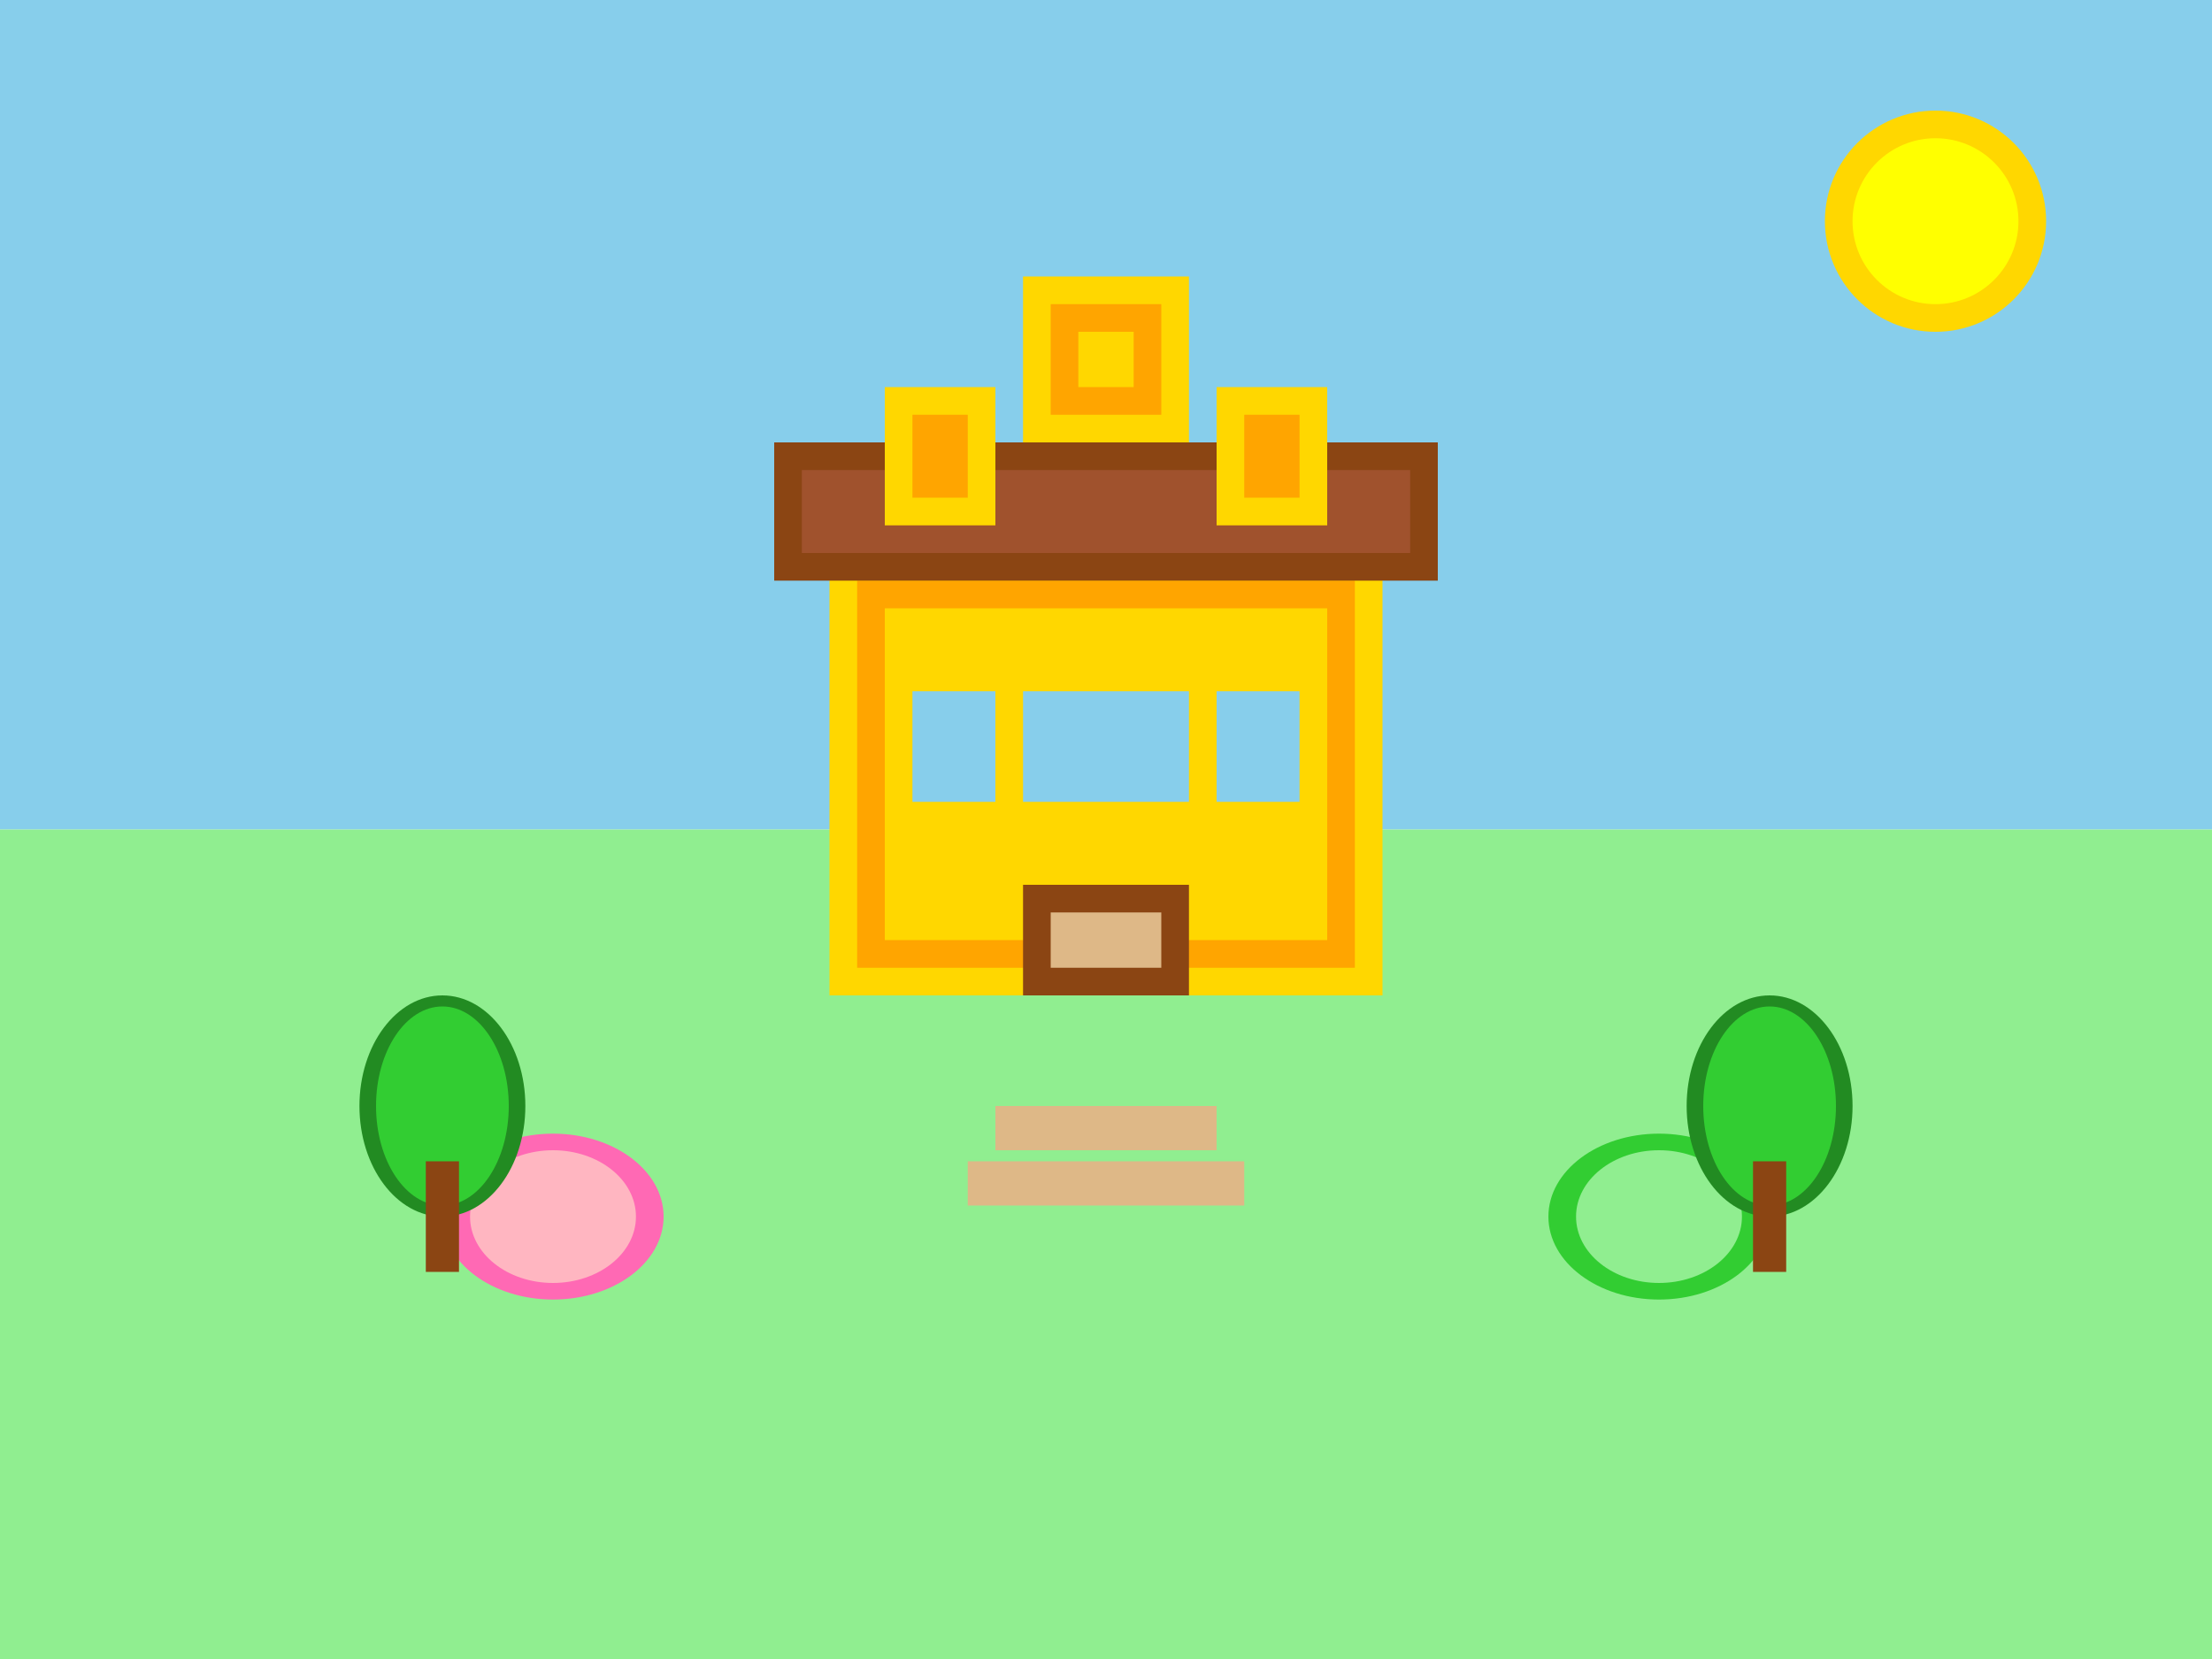 <svg width="400" height="300" viewBox="0 0 400 300" fill="none" xmlns="http://www.w3.org/2000/svg">
  <!-- Background -->
  <rect width="400" height="300" fill="#F0F8FF"/>
  
  <!-- Sky -->
  <rect x="0" y="0" width="400" height="150" fill="#87CEEB"/>
  
  <!-- Ground -->
  <rect x="0" y="150" width="400" height="150" fill="#90EE90"/>
  
  <!-- Main palace building -->
  <rect x="150" y="100" width="100" height="80" fill="#FFD700"/>
  <rect x="155" y="105" width="90" height="70" fill="#FFA500"/>
  <rect x="160" y="110" width="80" height="60" fill="#FFD700"/>
  
  <!-- Palace roof -->
  <rect x="140" y="80" width="120" height="25" fill="#8B4513"/>
  <rect x="145" y="85" width="110" height="15" fill="#A0522D"/>
  
  <!-- Central tower -->
  <rect x="185" y="50" width="30" height="30" fill="#FFD700"/>
  <rect x="190" y="55" width="20" height="20" fill="#FFA500"/>
  <rect x="195" y="60" width="10" height="10" fill="#FFD700"/>
  
  <!-- Side towers -->
  <rect x="160" y="70" width="20" height="25" fill="#FFD700"/>
  <rect x="165" y="75" width="10" height="15" fill="#FFA500"/>
  
  <rect x="220" y="70" width="20" height="25" fill="#FFD700"/>
  <rect x="225" y="75" width="10" height="15" fill="#FFA500"/>
  
  <!-- Palace entrance -->
  <rect x="185" y="160" width="30" height="20" fill="#8B4513"/>
  <rect x="190" y="165" width="20" height="10" fill="#DEB887"/>
  
  <!-- Windows -->
  <rect x="165" y="125" width="15" height="20" fill="#87CEEB"/>
  <rect x="220" y="125" width="15" height="20" fill="#87CEEB"/>
  <rect x="185" y="125" width="30" height="20" fill="#87CEEB"/>
  
  <!-- Palace grounds -->
  <ellipse cx="100" cy="220" rx="20" ry="15" fill="#FF69B4"/>
  <ellipse cx="100" cy="220" rx="15" ry="12" fill="#FFB6C1"/>
  
  <ellipse cx="300" cy="220" rx="20" ry="15" fill="#32CD32"/>
  <ellipse cx="300" cy="220" rx="15" ry="12" fill="#90EE90"/>
  
  <!-- Trees -->
  <ellipse cx="80" cy="200" rx="15" ry="20" fill="#228B22"/>
  <ellipse cx="80" cy="200" rx="12" ry="18" fill="#32CD32"/>
  <rect x="77" y="210" width="6" height="20" fill="#8B4513"/>
  
  <ellipse cx="320" cy="200" rx="15" ry="20" fill="#228B22"/>
  <ellipse cx="320" cy="200" rx="12" ry="18" fill="#32CD32"/>
  <rect x="317" y="210" width="6" height="20" fill="#8B4513"/>
  
  <!-- Path to palace -->
  <rect x="180" y="200" width="40" height="8" fill="#DEB887"/>
  <rect x="175" y="210" width="50" height="8" fill="#DEB887"/>
  
  <!-- Sun -->
  <circle cx="350" cy="40" r="20" fill="#FFD700"/>
  <circle cx="350" cy="40" r="15" fill="#FFFF00"/>
  
  <!-- Birds -->
  <ellipse cx="100" cy="80" rx="5" ry="3" fill="#87CEEB"/>
  <ellipse cx="300" cy="60" rx="5" ry="3" fill="#87CEEB"/>
  <ellipse cx="200" cy="40" rx="5" ry="3" fill="#87CEEB"/>
</svg>

